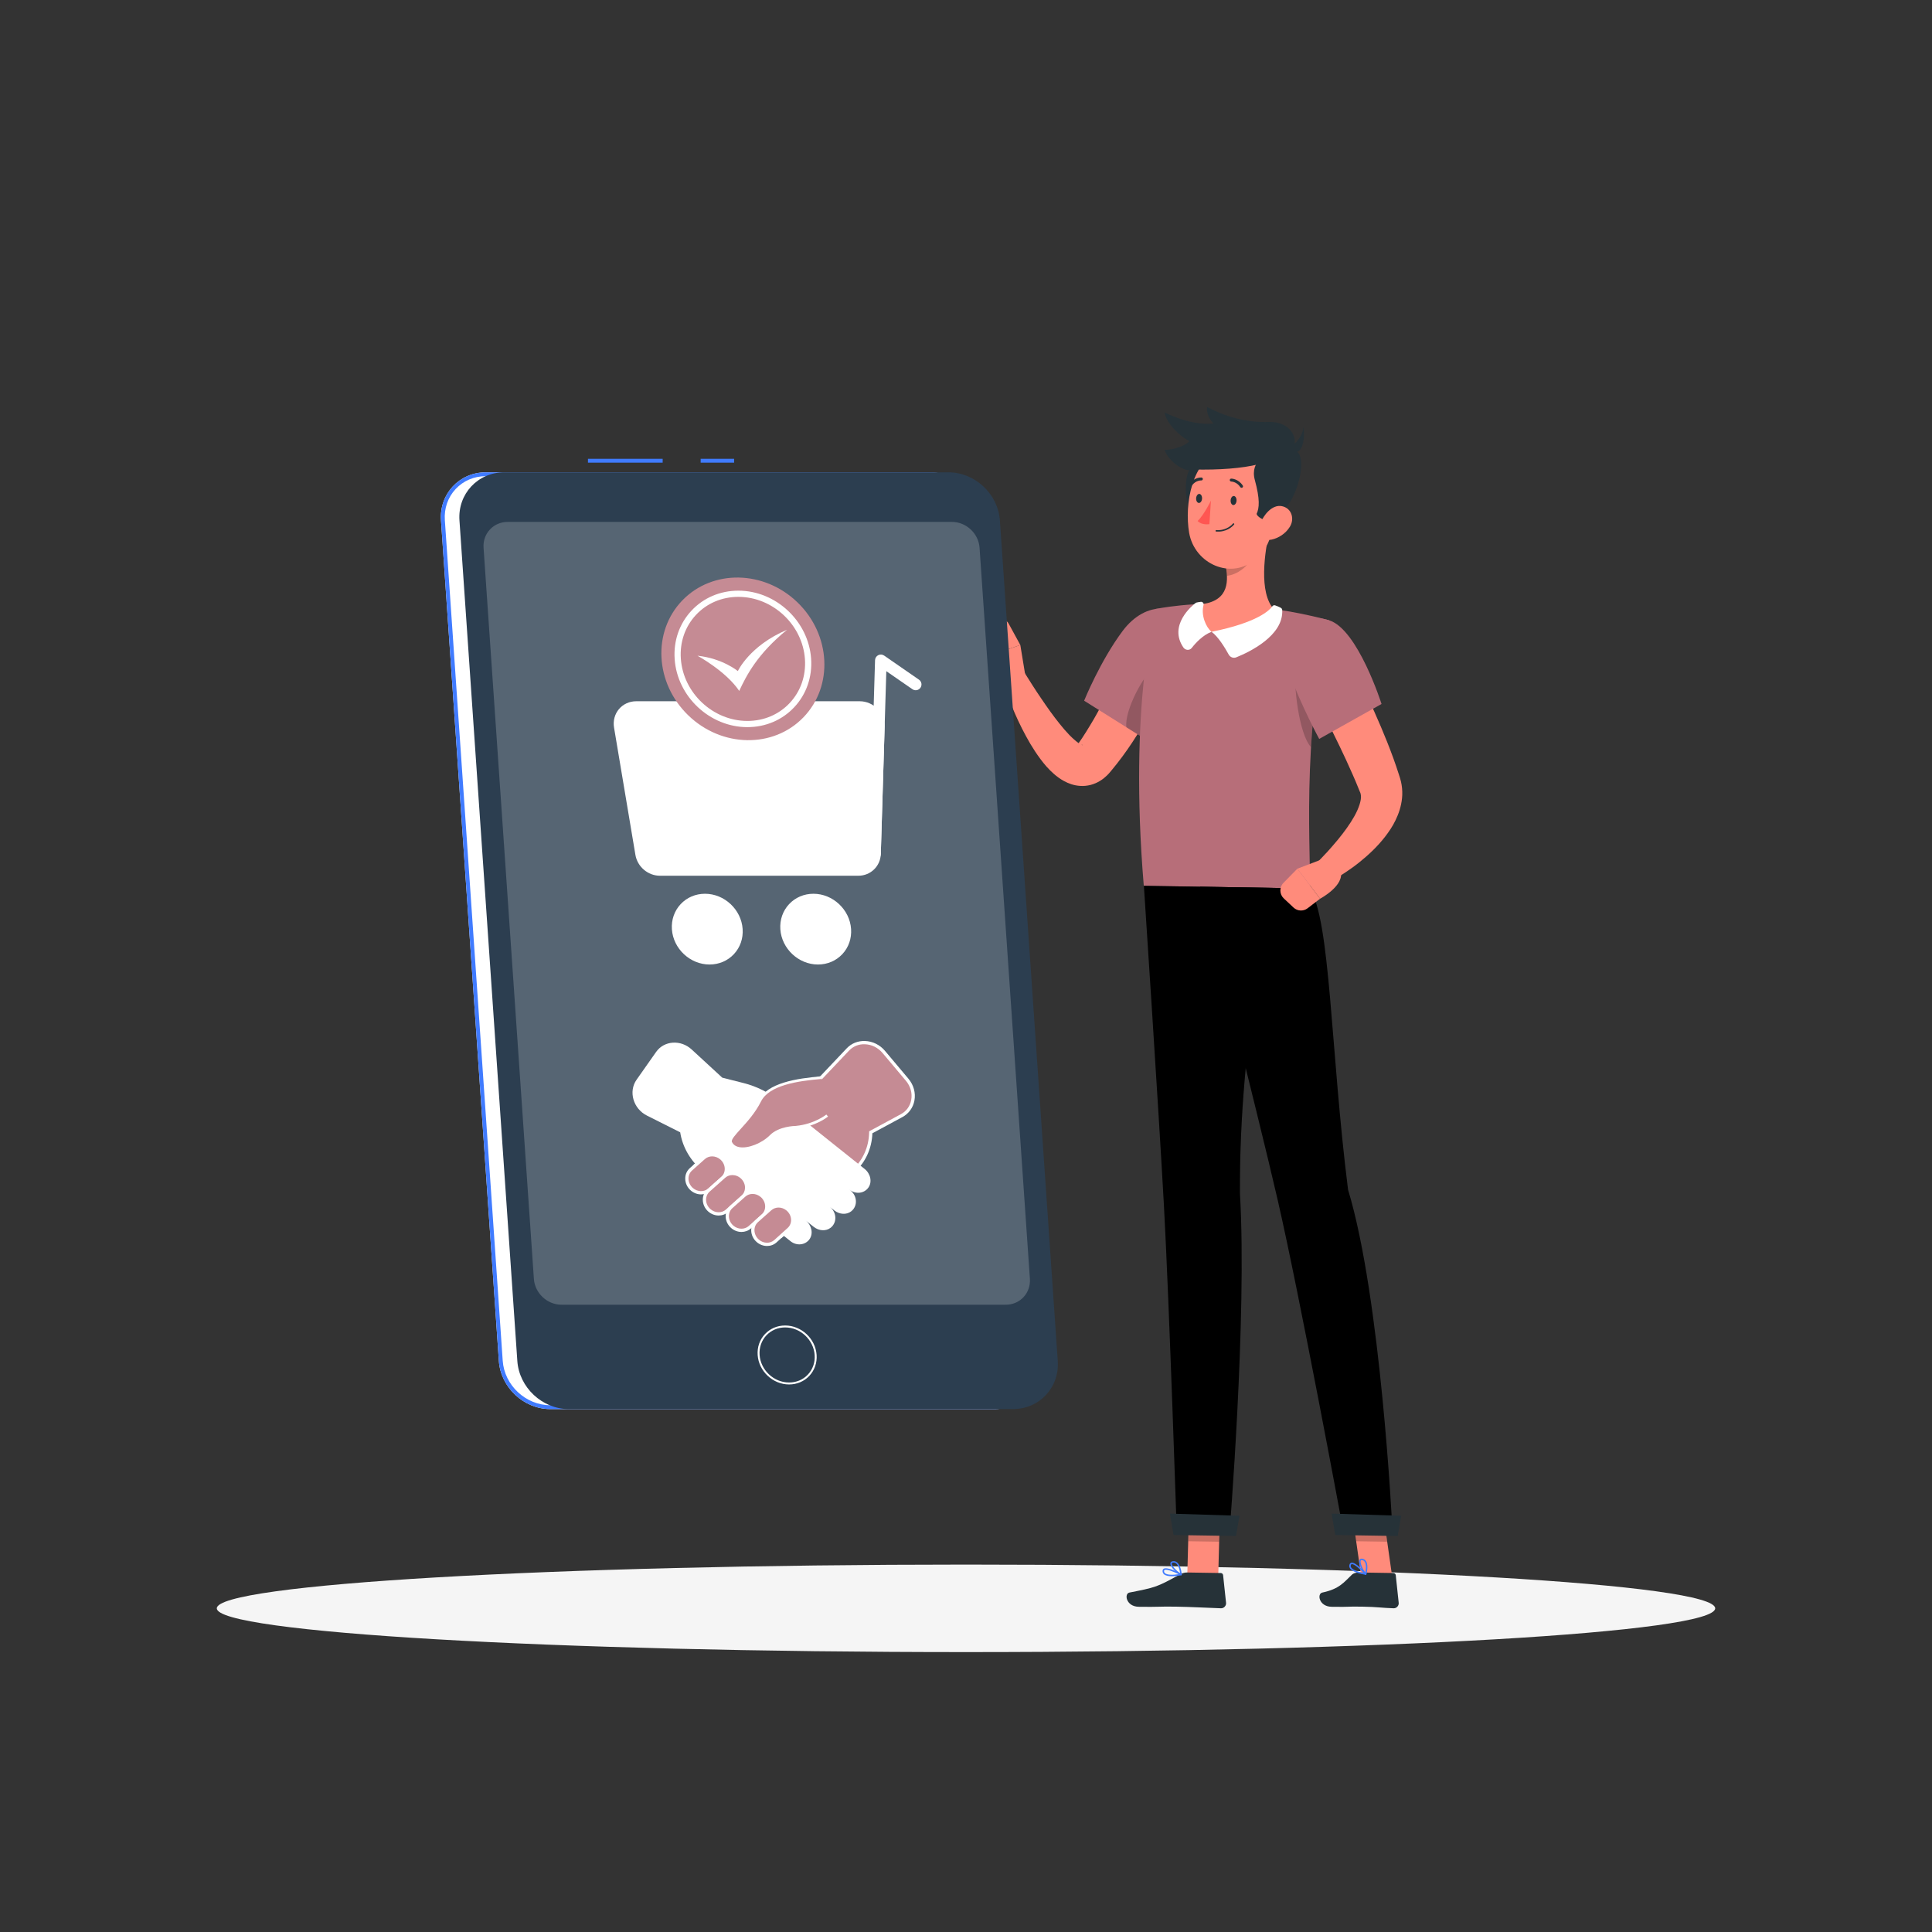 <svg width="200" height="200" viewBox="0 0 200 200" fill="none" xmlns="http://www.w3.org/2000/svg">
<rect x="0" y="0" width="200" height="200" fill="#333333" stroke="none"/>
<path d="M100 171.024C142.833 171.024 177.556 168.997 177.556 166.495C177.556 163.994 142.833 161.966 100 161.966C57.167 161.966 22.444 163.994 22.444 166.495C22.444 168.997 57.167 171.024 100 171.024Z" fill="#F5F5F5"/>
<path d="M126.11 163.205L122.906 163.155L123.106 155.707L126.31 155.757L126.11 163.205Z" fill="#FF8B7B"/>
<path d="M122.868 162.784L126.369 162.839C126.5 162.841 126.603 162.933 126.616 163.062L126.921 165.926C126.953 166.223 126.696 166.499 126.394 166.489C125.134 166.448 123.318 166.345 121.731 166.32C119.876 166.291 120.056 166.367 117.88 166.333C116.564 166.312 116.352 164.974 116.917 164.862C119.488 164.352 119.747 164.325 122.068 163.021C122.32 162.88 122.592 162.779 122.868 162.784Z" fill="#263238"/>
<path d="M122.081 67.431C121.641 68.573 121.161 69.605 120.665 70.673C120.161 71.728 119.631 72.771 119.057 73.798C117.908 75.853 116.643 77.865 115.047 79.769L114.881 79.968C114.791 80.069 114.71 80.164 114.605 80.264C114.401 80.461 114.171 80.658 113.88 80.833C113.603 81.011 113.258 81.157 112.905 81.254C112.548 81.342 112.171 81.383 111.829 81.357C111.128 81.316 110.594 81.091 110.165 80.865C109.735 80.633 109.402 80.378 109.109 80.124C108.527 79.615 108.091 79.095 107.704 78.574C107.317 78.053 106.977 77.532 106.663 77.007C105.426 74.897 104.538 72.767 103.795 70.517L105.997 69.536C106.575 70.455 107.17 71.412 107.791 72.313C108.406 73.222 109.034 74.112 109.694 74.928C110.021 75.336 110.353 75.728 110.692 76.076C111.029 76.423 111.376 76.732 111.673 76.938C111.82 77.039 111.955 77.107 112.033 77.129C112.108 77.151 112.122 77.122 111.989 77.095C111.865 77.067 111.635 77.126 111.548 77.174C111.499 77.202 111.482 77.208 111.478 77.206C111.475 77.208 111.481 77.189 111.485 77.185L111.579 77.048C112.175 76.219 112.722 75.306 113.264 74.389C113.796 73.46 114.302 72.5 114.798 71.533C115.287 70.559 115.764 69.573 116.228 68.581C116.696 67.6 117.145 66.564 117.567 65.612L122.081 67.431Z" fill="#FF8B7B"/>
<path d="M123.336 65.518C124.314 68.464 118.524 76.492 118.524 76.492L112.229 72.538C112.229 72.538 113.88 68.442 116.213 65.318C118.609 62.111 122.263 62.286 123.336 65.518Z" fill="#B76E79"/>
<path opacity="0.2" d="M119.722 68.976C118.478 69.516 116.331 73.689 116.61 75.292L118.523 76.492C118.523 76.492 120.753 73.4 122.21 70.348C121.352 69.444 120.379 68.692 119.722 68.976Z" fill="black"/>
<path d="M106.219 70.4L105.623 66.769L102.168 67.965C102.168 67.965 102.255 70.819 104.575 71.344L106.219 70.4Z" fill="#FF8B7B"/>
<path d="M103.284 64.323L101.964 65.414C101.745 65.596 101.649 65.887 101.718 66.164L102.168 67.965L105.623 66.769L104.405 64.539C104.182 64.13 103.642 64.027 103.284 64.323Z" fill="#FF8B7B"/>
<path opacity="0.2" d="M123.107 155.709L123.003 159.548L126.208 159.598L126.312 155.76L123.107 155.709Z" fill="black"/>
<path d="M137.599 64.216C134.603 76.412 135.791 89.357 135.579 91.977C135.579 91.977 118.404 91.7 118.404 91.698C116.829 72.861 119.605 63.04 119.605 63.04C119.605 63.04 120.698 62.826 122.19 62.673C122.658 62.625 123.163 62.582 123.689 62.555C123.98 62.537 124.275 62.528 124.575 62.522C126.512 62.49 129.687 62.798 131.877 63.064C132.336 63.121 132.803 63.19 133.255 63.263C133.675 63.334 134.087 63.41 134.475 63.487C136.236 63.836 137.599 64.216 137.599 64.216Z" fill="#B76E79"/>
<path opacity="0.2" d="M134.143 69.448C133.88 70.628 134.436 76.012 135.719 77.34C135.821 75.616 135.977 73.816 136.203 71.976L134.143 69.448Z" fill="black"/>
<path d="M131.451 54.813C130.905 57.121 130.289 61.379 131.875 63.064C130.552 64.235 128.83 65.573 126.037 65.463C123.244 65.354 123.802 63.477 124.575 62.522C127.217 62.093 127.22 60.15 126.83 58.296L131.451 54.813Z" fill="#FF8B7B"/>
<path d="M131.722 62.754C131.423 63.179 130.161 64.452 125.417 65.403C126.11 65.898 126.827 67.089 127.196 67.761C127.349 68.04 127.684 68.165 127.97 68.049C129.333 67.501 132.888 65.809 132.734 63.143C132.729 63.056 132.677 62.971 132.6 62.927C132.387 62.807 132.157 62.72 132 62.667C131.895 62.632 131.784 62.666 131.722 62.754Z" fill="white"/>
<path d="M123.367 67.076C123.789 66.537 124.528 65.74 125.418 65.403C124.848 64.945 124.301 63.691 124.591 62.63C124.638 62.458 124.495 62.283 124.315 62.3C124.133 62.316 123.948 62.356 123.861 62.376C123.825 62.385 123.795 62.399 123.766 62.42C123.408 62.696 120.934 64.725 122.503 67.026C122.71 67.33 123.149 67.355 123.367 67.076Z" fill="white"/>
<path opacity="0.2" d="M129.567 56.235L126.833 58.295C126.926 58.733 126.995 59.177 127.011 59.603C128.017 59.533 129.431 58.54 129.575 57.503C129.647 56.986 129.643 56.483 129.567 56.235Z" fill="black"/>
<path d="M123.977 53.733C122.629 53.453 122.488 49.617 123.118 48.666C122.242 48.678 120.876 47.578 120.564 46.566C121.52 46.6 122.898 46.055 123.118 45.652C122.176 45.2 120.731 43.844 120.564 42.7C122.958 43.867 124.787 43.944 125.62 43.844C125.62 43.844 124.82 43.067 124.964 42.133C126.709 43.066 128.948 43.767 131.364 43.683C133.483 43.61 134.582 45.333 133.765 46.6C135.681 46.55 134.348 51.967 132.514 53.117C130.781 54.033 127.661 54.5 123.977 53.733Z" fill="#263238"/>
<path d="M132.229 51.308C131.827 54.466 131.752 56.336 130.043 57.844C127.471 60.114 123.649 58.37 123.098 55.147C122.603 52.247 123.344 47.571 126.533 46.54C129.675 45.524 132.631 48.151 132.229 51.308Z" fill="#FF8B7B"/>
<path d="M131.331 46.9C131.331 46.9 129.348 47.667 129.898 49.683C130.448 51.7 130.365 52.6 130.081 53.2C130.281 53.833 131.931 54.119 131.931 54.119C131.931 54.119 133.315 51.191 133.515 49.546C133.715 47.901 131.331 46.9 131.331 46.9Z" fill="#263238"/>
<path d="M132.901 46.437C133.688 46.581 134.848 45.267 134.946 44.199C134.946 44.199 135.437 48.069 132.901 46.437Z" fill="#263238"/>
<path d="M132.672 46.142C133.07 47.85 128.915 48.734 123.515 48.6C123.515 48.6 123.481 46.533 125.115 45.717C126.748 44.9 132.155 43.926 132.672 46.142Z" fill="#263238"/>
<path d="M133.529 54.526C133.082 55.256 132.337 55.707 131.648 55.856C130.611 56.081 130.146 55.138 130.479 54.192C130.778 53.34 131.679 52.197 132.698 52.397C133.702 52.594 134.041 53.693 133.529 54.526Z" fill="#FF8B7B"/>
<path d="M128.36 123.569C128.23 107.422 131.804 91.916 131.804 91.916L118.415 91.7C118.415 91.7 119.954 115.021 120.49 124.788C121.045 134.945 121.824 158.788 121.824 158.788L127.26 158.871C127.259 158.871 129.111 136.311 128.36 123.569Z" fill="black"/>
<path opacity="0.2" d="M128.891 100.8C125.075 106.024 126.791 115.852 128.355 122.796C128.351 114.164 129.371 105.784 130.303 99.936L128.891 100.8Z" fill="black"/>
<path d="M121.487 158.904L127.949 159.005L128.313 156.912L121.109 156.688L121.487 158.904Z" fill="#263238"/>
<path d="M128.006 51.837C127.989 52.096 127.839 52.295 127.67 52.282C127.501 52.27 127.378 52.05 127.395 51.792C127.411 51.533 127.562 51.334 127.731 51.347C127.9 51.359 128.023 51.579 128.006 51.837Z" fill="#263238"/>
<path d="M124.436 51.62C124.419 51.879 124.268 52.078 124.099 52.065C123.931 52.052 123.807 51.833 123.824 51.575C123.841 51.316 123.992 51.117 124.161 51.13C124.329 51.142 124.453 51.362 124.436 51.62Z" fill="#263238"/>
<path d="M125.356 51.818C125.356 51.818 124.671 53.264 123.978 53.934C124.407 54.395 125.197 54.258 125.197 54.258L125.356 51.818Z" fill="#FF5652"/>
<path d="M126.241 55.03C127.232 54.971 127.733 54.322 127.756 54.292C127.781 54.259 127.774 54.211 127.741 54.185C127.707 54.16 127.659 54.166 127.634 54.199C127.629 54.207 127.044 54.959 125.913 54.875C125.871 54.872 125.835 54.903 125.832 54.945C125.829 54.987 125.861 55.024 125.903 55.027C126.021 55.036 126.134 55.036 126.241 55.03Z" fill="#263238"/>
<path d="M128.536 50.498C128.561 50.496 128.586 50.489 128.609 50.474C128.679 50.428 128.699 50.334 128.652 50.263C128.189 49.557 127.487 49.545 127.457 49.545C127.373 49.545 127.306 49.613 127.306 49.697C127.307 49.781 127.375 49.849 127.458 49.85C127.481 49.85 128.029 49.865 128.398 50.429C128.429 50.476 128.483 50.501 128.536 50.498Z" fill="#263238"/>
<path d="M123.263 50.311C123.313 50.314 123.362 50.292 123.393 50.25C123.789 49.711 124.336 49.733 124.359 49.735C124.443 49.739 124.514 49.675 124.518 49.592C124.522 49.508 124.458 49.437 124.375 49.431C124.345 49.43 123.644 49.394 123.147 50.069C123.098 50.136 123.113 50.231 123.181 50.281C123.205 50.3 123.234 50.31 123.263 50.311Z" fill="#263238"/>
<path d="M122.287 163.07C122.314 163.061 122.334 163.038 122.339 163.009C122.344 162.977 122.328 162.946 122.299 162.93C122.155 162.853 120.875 162.178 120.481 162.39C120.405 162.43 120.361 162.5 120.353 162.59C120.339 162.741 120.385 162.866 120.489 162.962C120.836 163.279 121.758 163.167 122.277 163.072C122.281 163.072 122.284 163.071 122.287 163.07ZM120.581 162.512C120.825 162.432 121.52 162.709 122.025 162.96C121.314 163.067 120.787 163.028 120.592 162.85C120.523 162.787 120.495 162.706 120.504 162.604C120.508 162.564 120.523 162.54 120.553 162.523C120.562 162.519 120.571 162.515 120.581 162.512Z" fill="#407BFF"/>
<path d="M122.287 163.07C122.294 163.067 122.301 163.064 122.307 163.06C122.329 163.044 122.342 163.018 122.339 162.992C122.336 162.955 122.264 162.089 121.861 161.747C121.738 161.643 121.597 161.597 121.442 161.61C121.232 161.628 121.17 161.733 121.155 161.818C121.09 162.18 121.846 162.887 122.231 163.067C122.249 163.074 122.269 163.076 122.287 163.07ZM121.377 161.776C121.397 161.77 121.422 161.764 121.455 161.762C121.57 161.752 121.671 161.785 121.763 161.863C122.028 162.088 122.133 162.607 122.17 162.86C121.779 162.616 121.266 162.062 121.305 161.845C121.307 161.831 121.314 161.797 121.377 161.776Z" fill="#407BFF"/>
<path d="M144.116 163.205L140.904 163.155L139.844 155.707L143.056 155.757L144.116 163.205Z" fill="#FF8B7B"/>
<path d="M140.74 162.784L144.24 162.839C144.371 162.841 144.474 162.933 144.488 163.062L144.793 165.926C144.824 166.223 144.568 166.499 144.266 166.489C143.005 166.448 142.609 166.345 141.022 166.32C139.167 166.291 140.023 166.367 137.847 166.333C136.531 166.312 136.32 164.98 136.883 164.862C138.667 164.489 139.135 163.779 139.939 163.021C140.149 162.823 140.463 162.779 140.74 162.784Z" fill="#263238"/>
<path opacity="0.2" d="M139.845 155.709L140.39 159.548L143.604 159.598L143.058 155.76L139.845 155.709Z" fill="black"/>
<path d="M139.552 123.165C137.729 108.733 137.742 95.2 135.578 91.977L124.229 91.794C124.229 91.794 130.051 114.609 132.266 124.222C134.568 134.217 138.939 157.837 138.939 157.837L144.116 157.91C144.116 157.91 142.951 134.329 139.552 123.165Z" fill="black"/>
<path d="M138.224 158.904L144.686 159.005L145.051 156.912L137.847 156.688L138.224 158.904Z" fill="#263238"/>
<path d="M141.374 163.027C141.402 163.027 141.43 163.013 141.443 162.987C141.459 162.959 141.455 162.924 141.434 162.9C141.324 162.777 140.354 161.704 139.912 161.767C139.827 161.78 139.761 161.829 139.722 161.911C139.657 162.049 139.657 162.182 139.722 162.308C139.939 162.725 140.844 162.936 141.364 163.025C141.367 163.026 141.371 163.027 141.374 163.027ZM139.964 161.917C140.22 161.925 140.777 162.425 141.166 162.834C140.462 162.69 139.979 162.472 139.857 162.238C139.814 162.155 139.815 162.07 139.859 161.977C139.876 161.941 139.898 161.923 139.933 161.918C139.943 161.917 139.953 161.917 139.964 161.917Z" fill="#407BFF"/>
<path d="M141.374 163.027C141.382 163.027 141.389 163.026 141.396 163.024C141.422 163.017 141.443 162.997 141.45 162.971C141.46 162.935 141.689 162.097 141.428 161.638C141.349 161.498 141.232 161.406 141.082 161.365C140.879 161.31 140.784 161.388 140.741 161.462C140.556 161.78 141.024 162.703 141.323 163.004C141.337 163.018 141.355 163.026 141.374 163.027ZM140.963 161.499C140.984 161.5 141.01 161.503 141.041 161.512C141.153 161.543 141.236 161.608 141.296 161.713C141.468 162.015 141.389 162.539 141.336 162.789C141.052 162.426 140.761 161.73 140.872 161.539C140.879 161.527 140.897 161.497 140.963 161.499Z" fill="#407BFF"/>
<path d="M138.486 66.112C139.602 68.11 140.609 70.106 141.579 72.157C142.53 74.213 143.437 76.291 144.23 78.467C144.426 79.011 144.617 79.561 144.795 80.124L144.935 80.56C145.004 80.788 145.059 81.021 145.096 81.254C145.17 81.72 145.184 82.184 145.139 82.62C145.051 83.495 144.785 84.248 144.47 84.901C144.156 85.557 143.77 86.116 143.372 86.631C142.573 87.658 141.677 88.492 140.745 89.242C140.281 89.619 139.799 89.964 139.307 90.291C138.811 90.623 138.333 90.925 137.778 91.224L136.377 89.262C136.72 88.905 137.11 88.508 137.462 88.121C137.818 87.727 138.16 87.325 138.494 86.927C139.154 86.125 139.755 85.297 140.21 84.484C140.66 83.679 140.938 82.848 140.881 82.367C140.87 82.248 140.852 82.153 140.822 82.072C140.809 82.032 140.79 81.995 140.772 81.959L140.63 81.611C140.438 81.125 140.228 80.637 140.012 80.148C139.157 78.189 138.188 76.229 137.208 74.278C136.228 72.329 135.214 70.36 134.215 68.444L138.486 66.112Z" fill="#FF8B7B"/>
<path d="M137.598 64.217C140.562 65.134 143.017 72.876 143.017 72.876L136.563 76.492C136.563 76.492 134.779 73.233 133.376 69.472C131.848 65.374 134.007 63.105 137.598 64.217Z" fill="#B76E79"/>
<path d="M137.332 88.772L134.297 89.932L136.654 93.035C136.654 93.035 139.274 91.651 138.763 90.14L137.332 88.772Z" fill="#FF8B7B"/>
<path d="M132.897 93.003L133.907 93.951C134.308 94.329 134.925 94.359 135.362 94.024L136.654 93.035L134.297 89.932L132.864 91.394C132.423 91.845 132.437 92.571 132.897 93.003Z" fill="#FF8B7B"/>
<path d="M75.998 47.494H72.531V47.894H75.998V47.494Z" fill="#407BFF"/>
<path d="M68.598 47.494H60.865V47.894H68.598V47.494Z" fill="#407BFF"/>
<path d="M102.954 145.868H56.962C54.225 145.868 51.831 143.629 51.643 140.891L45.651 53.871C45.463 51.134 47.549 48.894 50.286 48.894H96.278C99.015 48.894 101.409 51.133 101.597 53.871L107.588 140.891C107.777 143.629 105.691 145.868 102.954 145.868Z" fill="white"/>
<path d="M96.278 49.294C98.816 49.294 101.024 51.359 101.199 53.898L107.19 140.918C107.273 142.133 106.877 143.276 106.073 144.137C105.271 144.995 104.164 145.468 102.955 145.468H56.962C54.424 145.468 52.216 143.402 52.041 140.863L46.05 53.843C45.967 52.629 46.364 51.486 47.167 50.625C47.969 49.766 49.076 49.294 50.285 49.294H96.278ZM96.278 48.894H50.286C47.549 48.894 45.463 51.133 45.651 53.871L51.643 140.891C51.831 143.629 54.225 145.868 56.962 145.868H102.954C105.691 145.868 107.777 143.629 107.588 140.891L101.597 53.871C101.409 51.134 99.015 48.894 96.278 48.894Z" fill="#407BFF"/>
<path d="M104.865 145.868H58.873C56.136 145.868 53.742 143.629 53.554 140.891L47.563 53.871C47.374 51.134 49.46 48.894 52.197 48.894H98.189C100.926 48.894 103.32 51.133 103.508 53.871L109.499 140.891C109.688 143.629 107.603 145.868 104.865 145.868Z" fill="#2C3E50"/>
<path d="M88.86 90.056H68.318C67.37 90.056 66.528 89.337 66.369 88.394L64.157 75.218C63.975 74.133 64.762 73.192 65.852 73.192H89.003C90.093 73.192 91.01 74.133 90.978 75.218L90.58 88.394C90.552 89.337 89.808 90.056 88.86 90.056Z" fill="white"/>
<path d="M88.86 90.656H68.318C67.077 90.656 65.984 89.727 65.777 88.493L63.565 75.317C63.449 74.623 63.634 73.925 64.075 73.404C64.512 72.889 65.159 72.593 65.852 72.593H89.003C89.686 72.593 90.357 72.881 90.846 73.385C91.331 73.885 91.598 74.56 91.578 75.237L91.18 88.413C91.142 89.671 90.123 90.656 88.86 90.656ZM65.853 73.792C65.508 73.792 65.203 73.93 64.992 74.179C64.776 74.434 64.69 74.767 64.749 75.119L66.961 88.295C67.07 88.946 67.667 89.456 68.319 89.456H88.86C89.481 89.456 89.962 88.991 89.981 88.376L90.378 75.2C90.389 74.845 90.246 74.489 89.985 74.219C89.722 73.948 89.364 73.793 89.004 73.793L65.853 73.792Z" fill="white"/>
<path d="M90.581 88.994C90.574 88.994 90.568 88.994 90.562 88.993C90.231 88.984 89.971 88.707 89.981 88.376L90.585 68.34C90.592 68.12 90.718 67.922 90.914 67.823C91.11 67.724 91.346 67.74 91.526 67.865L95.133 70.36C95.406 70.549 95.474 70.922 95.285 71.195C95.097 71.468 94.723 71.536 94.451 71.347L91.751 69.48L91.18 88.412C91.17 88.737 90.903 88.994 90.581 88.994Z" fill="white"/>
<path d="M75.748 98.624C77.009 97.319 76.897 95.166 75.499 93.816C74.102 92.466 71.947 92.428 70.686 93.733C69.426 95.038 69.537 97.19 70.935 98.541C72.333 99.891 74.488 99.928 75.748 98.624Z" fill="white"/>
<path d="M73.451 99.846C71.441 99.846 69.694 98.211 69.555 96.203C69.488 95.22 69.808 94.295 70.458 93.599C71.106 92.905 72.002 92.522 72.983 92.522C74.992 92.522 76.739 94.157 76.877 96.166C76.945 97.149 76.624 98.074 75.975 98.77C75.327 99.464 74.43 99.846 73.451 99.846ZM72.983 93.046C72.149 93.046 71.388 93.369 70.841 93.956C70.291 94.545 70.02 95.33 70.077 96.166C70.197 97.907 71.71 99.323 73.451 99.323C74.284 99.323 75.044 98.999 75.592 98.413C76.142 97.824 76.413 97.039 76.355 96.203C76.236 94.462 74.722 93.046 72.983 93.046Z" fill="white"/>
<path d="M86.973 98.623C88.234 97.319 88.122 95.166 86.725 93.816C85.327 92.465 83.172 92.428 81.911 93.733C80.651 95.038 80.762 97.19 82.16 98.541C83.558 99.891 85.713 99.928 86.973 98.623Z" fill="white"/>
<path d="M84.676 99.846C82.667 99.846 80.919 98.211 80.781 96.203C80.714 95.22 81.034 94.295 81.684 93.599C82.332 92.905 83.228 92.522 84.208 92.522C86.217 92.522 87.965 94.157 88.103 96.166C88.171 97.149 87.85 98.074 87.201 98.77C86.552 99.464 85.656 99.846 84.676 99.846ZM84.208 93.046C83.374 93.046 82.614 93.369 82.067 93.956C81.517 94.545 81.246 95.33 81.303 96.166C81.423 97.907 82.936 99.323 84.677 99.323C85.51 99.323 86.27 98.999 86.819 98.413C87.368 97.824 87.639 97.038 87.582 96.203C87.461 94.462 85.948 93.046 84.208 93.046Z" fill="white"/>
<path d="M83.169 74.259C86.29 71.029 86.014 65.699 82.553 62.356C79.093 59.013 73.757 58.921 70.636 62.152C67.515 65.382 67.791 70.712 71.252 74.055C74.712 77.398 80.048 77.49 83.169 74.259Z" fill="#B76E79"/>
<path d="M77.368 75.273C73.484 75.273 70.108 72.115 69.841 68.231C69.71 66.338 70.328 64.557 71.579 63.217C72.825 61.882 74.552 61.146 76.439 61.146C80.323 61.146 83.699 64.305 83.966 68.188C84.097 70.081 83.479 71.862 82.228 73.202C80.982 74.537 79.255 75.273 77.368 75.273ZM76.439 61.787C74.731 61.787 73.171 62.45 72.047 63.655C70.918 64.863 70.362 66.473 70.48 68.188C70.725 71.741 73.814 74.632 77.368 74.632C79.076 74.632 80.636 73.969 81.76 72.765C82.888 71.556 83.445 69.946 83.327 68.231C83.082 64.678 79.992 61.787 76.439 61.787Z" fill="white"/>
<path d="M72.201 67.88C72.201 67.88 75.147 69.472 76.524 71.522C77.269 69.922 78.403 67.696 81.472 65.196C77.579 66.845 76.383 69.47 76.383 69.47C76.383 69.47 74.787 68.15 72.201 67.88Z" fill="white"/>
<path d="M81.687 143.318C80.008 143.318 78.548 141.952 78.433 140.274C78.376 139.456 78.643 138.687 79.182 138.109C79.72 137.533 80.466 137.216 81.281 137.216C82.96 137.216 84.419 138.581 84.535 140.26C84.591 141.077 84.325 141.846 83.785 142.424C83.247 143 82.501 143.318 81.687 143.318ZM81.28 137.415C80.522 137.415 79.828 137.71 79.328 138.245C78.827 138.783 78.58 139.498 78.632 140.259C78.741 141.835 80.111 143.117 81.687 143.117C82.445 143.117 83.139 142.823 83.639 142.287C84.14 141.75 84.388 141.035 84.335 140.273C84.226 138.697 82.856 137.415 81.28 137.415Z" fill="white"/>
<path d="M85.007 111.56L80.904 112.634L72.031 120.598L80.867 127.96L88.359 121.214C89.472 120.202 90.112 118.766 90.142 117.215L93.348 115.484C94.667 114.771 94.936 112.994 93.909 111.773L91.488 108.894C90.499 107.718 88.76 107.601 87.773 108.642L85.007 111.56Z" fill="#B76E79"/>
<path d="M80.871 128.183L71.772 120.603L80.861 112.47L84.918 111.409L87.649 108.526C88.136 108.013 88.806 107.739 89.538 107.763C90.332 107.787 91.09 108.159 91.616 108.786L94.038 111.665C94.584 112.314 94.81 113.143 94.659 113.941C94.52 114.668 94.071 115.285 93.428 115.632L90.308 117.317C90.253 118.886 89.604 120.311 88.472 121.339L80.871 128.183ZM72.289 120.593L80.862 127.736L88.246 121.088C89.331 120.102 89.945 118.725 89.973 117.212L89.975 117.113L93.267 115.335C93.829 115.031 94.206 114.514 94.327 113.877C94.46 113.18 94.26 112.453 93.779 111.881L91.358 109.003C90.893 108.45 90.227 108.121 89.528 108.101C88.901 108.075 88.314 108.315 87.894 108.758L85.097 111.711L80.985 112.787L72.289 120.593Z" fill="white"/>
<path d="M89.505 121.007L88.99 120.598L80.695 113.971C79.593 113.091 78.322 112.457 76.978 112.118L74.769 111.56L71.602 108.642C70.471 107.601 68.749 107.718 67.922 108.894L65.897 111.773C65.037 112.994 65.551 114.771 66.969 115.484L70.413 117.215C70.655 118.766 71.493 120.202 72.746 121.214L81.167 127.96L81.171 127.956L81.842 128.495C82.461 128.986 83.344 128.912 83.794 128.29C84.22 127.7 84.02 126.832 83.411 126.348L84.243 127.008C84.769 127.425 85.505 127.481 85.996 127.09C86.677 126.548 86.617 125.499 85.908 124.937L86.373 125.306C86.899 125.723 87.635 125.78 88.126 125.388C88.807 124.846 88.746 123.797 88.038 123.235L87.936 123.154C88.555 123.645 89.438 123.571 89.888 122.948C90.313 122.359 90.115 121.49 89.505 121.007Z" fill="white"/>
<path d="M85.63 115.481C85.63 115.481 84.396 116.498 82.379 116.691C82.379 116.691 80.694 116.705 79.804 117.603C78.616 118.801 76.218 119.503 75.645 118.264C75.357 117.639 77.522 116.232 78.655 113.963C79.451 112.371 82.001 111.808 85.008 111.56" fill="#B76E79"/>
<path d="M76.877 119.052C76.745 119.052 76.618 119.042 76.497 119.02C76.032 118.939 75.695 118.697 75.522 118.322C75.342 117.933 75.795 117.434 76.48 116.679C77.141 115.95 77.965 115.042 78.534 113.903C79.432 112.105 82.46 111.634 84.997 111.425L85.019 111.696C82.553 111.9 79.615 112.348 78.778 114.025C78.192 115.197 77.355 116.12 76.682 116.862C76.136 117.464 75.665 117.983 75.769 118.208C75.906 118.503 76.166 118.686 76.545 118.753C77.449 118.913 78.869 118.354 79.707 117.508C80.627 116.58 82.307 116.556 82.378 116.555C84.315 116.369 85.532 115.386 85.544 115.376L85.718 115.586C85.666 115.628 84.428 116.632 82.393 116.827C82.365 116.828 80.741 116.852 79.901 117.7C79.101 118.506 77.847 119.052 76.877 119.052Z" fill="white"/>
<path d="M73.437 123.154L74.773 121.964C75.371 121.432 75.327 120.463 74.679 119.901C74.139 119.433 73.36 119.415 72.861 119.859L71.525 121.048C70.927 121.581 70.971 122.549 71.619 123.111C72.159 123.58 72.938 123.598 73.437 123.154Z" fill="#B76E79"/>
<path d="M72.576 123.643C72.201 123.643 71.818 123.507 71.508 123.239C71.147 122.925 70.938 122.479 70.935 122.016C70.932 121.587 71.102 121.199 71.413 120.922L72.749 119.732C73.309 119.233 74.187 119.251 74.789 119.773C75.151 120.087 75.36 120.532 75.363 120.996C75.366 121.424 75.196 121.813 74.885 122.09L73.549 123.28C73.277 123.523 72.93 123.643 72.576 123.643ZM73.722 119.707C73.448 119.707 73.182 119.799 72.973 119.985L71.637 121.175C71.4 121.386 71.27 121.684 71.272 122.014C71.275 122.381 71.441 122.734 71.729 122.984C72.205 123.396 72.89 123.415 73.325 123.028L74.661 121.838C74.898 121.626 75.028 121.328 75.026 120.998C75.023 120.632 74.857 120.279 74.569 120.029C74.321 119.815 74.017 119.707 73.722 119.707Z" fill="white"/>
<path d="M75.257 125.34L76.871 123.902C77.44 123.396 77.433 122.486 76.855 121.911C76.319 121.378 75.487 121.328 74.96 121.797L73.345 123.235C72.747 123.767 72.791 124.736 73.439 125.298C73.979 125.767 74.757 125.785 75.257 125.34Z" fill="#B76E79"/>
<path d="M74.396 125.83C74.021 125.83 73.638 125.694 73.328 125.426C72.966 125.112 72.758 124.666 72.754 124.203C72.752 123.774 72.922 123.386 73.233 123.109L74.848 121.671C75.441 121.143 76.375 121.196 76.974 121.792C77.296 122.112 77.473 122.548 77.461 122.987C77.45 123.394 77.28 123.764 76.984 124.028L75.369 125.466C75.097 125.709 74.75 125.83 74.396 125.83ZM75.82 121.644C75.548 121.644 75.282 121.736 75.072 121.923L73.457 123.361C73.22 123.572 73.09 123.871 73.092 124.201C73.094 124.567 73.261 124.921 73.549 125.17C74.024 125.582 74.71 125.601 75.144 125.214L76.759 123.776C76.986 123.575 77.115 123.291 77.124 122.978C77.134 122.631 76.992 122.286 76.736 122.031C76.478 121.775 76.145 121.644 75.82 121.644Z" fill="white"/>
<path d="M77.621 127.043L78.957 125.853C79.555 125.321 79.511 124.352 78.864 123.79C78.323 123.322 77.545 123.304 77.046 123.748L75.71 124.937C75.112 125.47 75.156 126.438 75.803 127C76.344 127.469 77.123 127.487 77.621 127.043Z" fill="#B76E79"/>
<path d="M76.76 127.531C76.386 127.531 76.003 127.396 75.693 127.127C75.331 126.814 75.122 126.369 75.119 125.905C75.116 125.477 75.286 125.088 75.597 124.811L76.933 123.621C77.494 123.121 78.372 123.14 78.974 123.662C79.336 123.976 79.544 124.421 79.548 124.885C79.55 125.313 79.381 125.702 79.07 125.979L77.734 127.169C77.461 127.411 77.114 127.531 76.76 127.531ZM77.906 123.595C77.633 123.595 77.366 123.687 77.158 123.873L75.822 125.063C75.584 125.275 75.454 125.573 75.456 125.903C75.459 126.269 75.626 126.623 75.914 126.872C76.389 127.285 77.074 127.303 77.509 126.916L78.845 125.727C79.082 125.515 79.212 125.217 79.21 124.887C79.208 124.521 79.041 124.167 78.753 123.917C78.506 123.703 78.202 123.595 77.906 123.595Z" fill="white"/>
<path d="M80.266 128.495L81.648 127.245C82.257 126.695 82.182 125.694 81.491 125.152C80.954 124.73 80.216 124.732 79.739 125.157L78.354 126.39C77.756 126.923 77.8 127.891 78.448 128.453C78.988 128.921 79.767 128.94 80.266 128.495Z" fill="#B76E79"/>
<path d="M79.405 128.984C79.03 128.984 78.647 128.849 78.337 128.58C77.976 128.267 77.767 127.821 77.764 127.358C77.761 126.93 77.93 126.541 78.242 126.264L79.627 125.03C80.166 124.552 80.993 124.547 81.595 125.019C81.981 125.322 82.212 125.769 82.229 126.245C82.244 126.678 82.074 127.088 81.762 127.37L80.378 128.621C80.106 128.864 79.758 128.984 79.405 128.984ZM80.596 125.005C80.324 125.005 80.059 125.098 79.852 125.283L78.466 126.516C78.229 126.728 78.099 127.026 78.101 127.356C78.104 127.722 78.27 128.075 78.558 128.325C79.034 128.738 79.719 128.756 80.153 128.369L81.535 127.12C81.777 126.901 81.903 126.595 81.892 126.257C81.879 125.881 81.695 125.526 81.387 125.285C81.149 125.098 80.869 125.005 80.596 125.005Z" fill="white"/>
<g opacity="0.2">
<path d="M58.122 134.964C56.701 134.964 55.465 133.808 55.367 132.388L50.157 56.706C50.059 55.285 51.136 54.129 52.557 54.129H98.549C99.97 54.129 101.205 55.286 101.303 56.706L106.514 132.388C106.612 133.809 105.535 134.964 104.114 134.964H58.122Z" fill="white"/>
<path d="M104.115 135.064H58.123C56.65 135.064 55.369 133.867 55.268 132.394L50.058 56.713C50.008 55.996 50.242 55.322 50.717 54.814C51.189 54.307 51.843 54.028 52.557 54.028H98.549C100.022 54.028 101.302 55.226 101.403 56.699L106.614 132.38C106.663 133.097 106.429 133.771 105.955 134.279C105.482 134.786 104.829 135.064 104.115 135.064ZM52.557 54.228C51.899 54.228 51.297 54.485 50.863 54.95C50.427 55.417 50.212 56.039 50.257 56.699L55.468 132.38C55.562 133.75 56.753 134.864 58.123 134.864H104.114C104.773 134.864 105.374 134.608 105.809 134.143C106.245 133.676 106.459 133.054 106.414 132.394L101.204 56.713C101.109 55.343 99.918 54.228 98.549 54.228H52.557Z" fill="white"/>
</g>
</svg>
